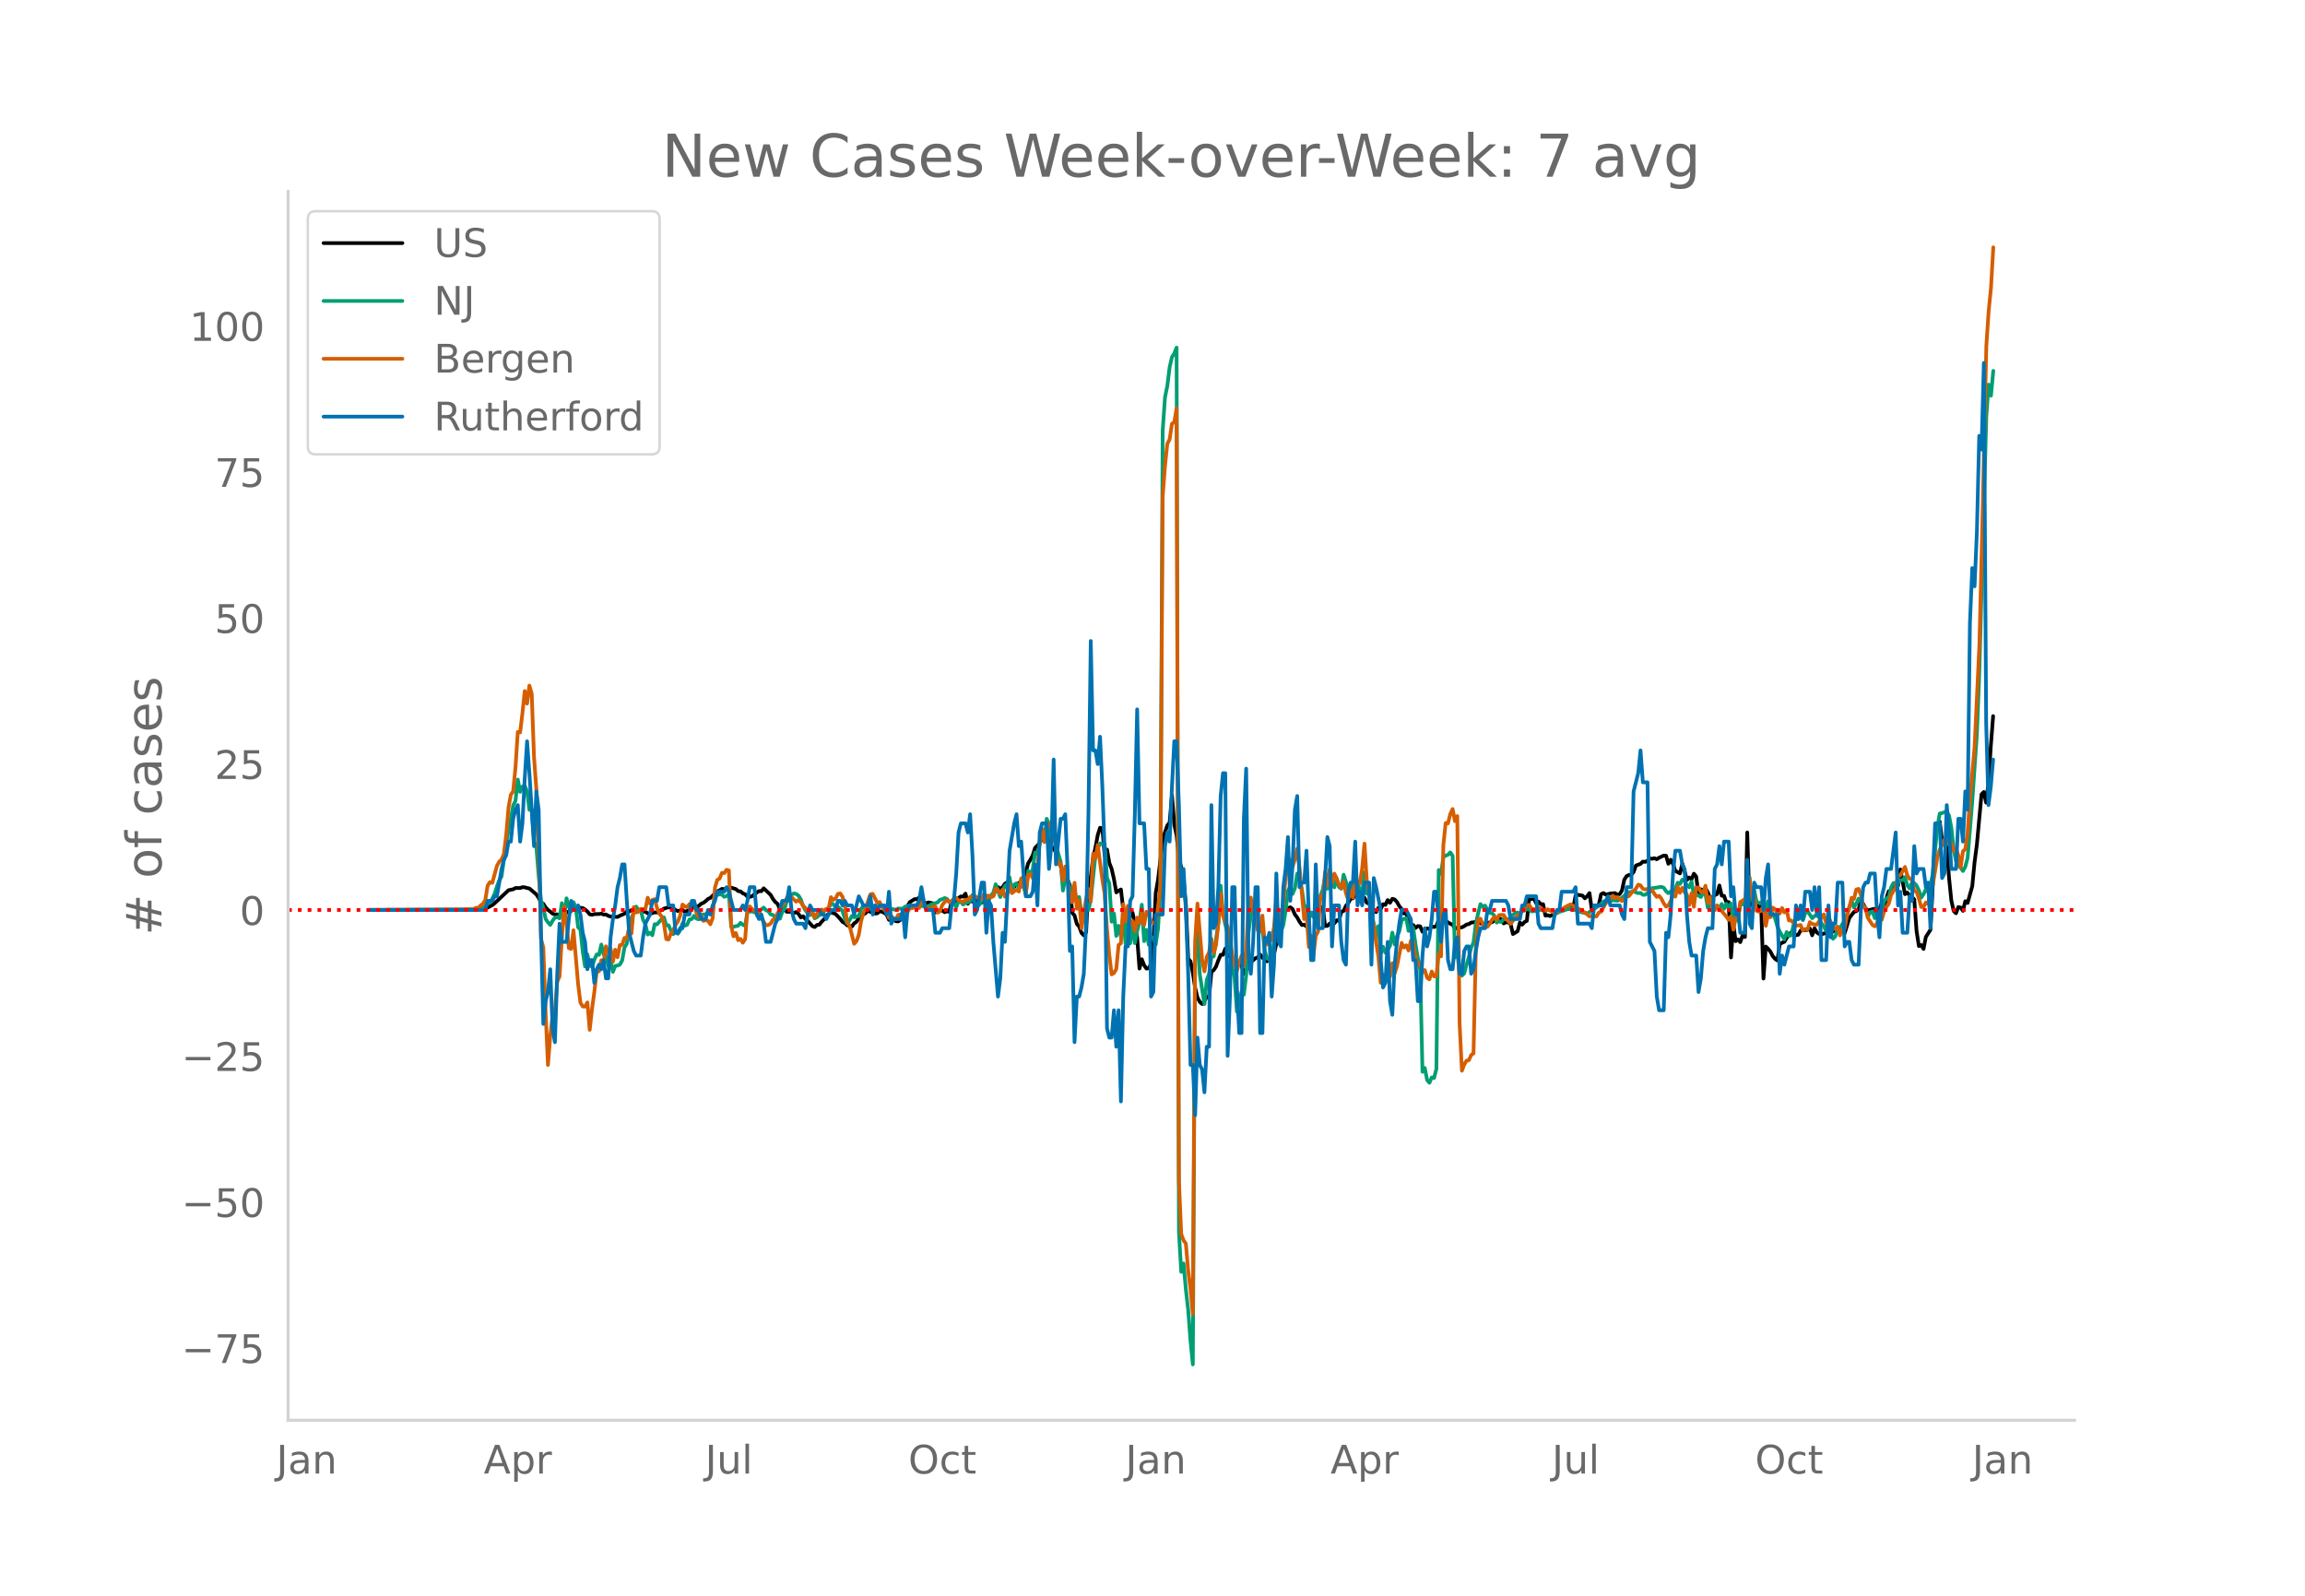 <svg height="864" viewBox="0 0 936 648" width="1248" xmlns="http://www.w3.org/2000/svg" xmlns:xlink="http://www.w3.org/1999/xlink"><defs><style>*{stroke-linecap:butt;stroke-linejoin:round}</style></defs><g id="figure_1"><path d="M0 648h936V0H0z" style="fill:#fff" id="patch_1"/><g id="axes_1"><path d="M117 576.72h725.4V77.76H117z" style="fill:none" id="patch_2"/><path clip-path="url(#p5a3e650092)" d="m149.973 369.515 40.51-.104 4.71-.219.942-.09.942-.206.942-.34 1.884-1.02.942-.75 4.71-4.406.942-.899 1.885-.376.942-.52 1.884.013.942-.338.942.053.942.298.942.164 2.826 2.414.942 1.428.942 1.798.943.575.942 1.506.942.979.942.689.942.833.942.322.942-.006.942.344.942-.699.942-.255.942-.06.942-.542.943-.743.942-.963.942-.332.942.602.942-.033.942.111.942.576.942.826.942 1.13.942.206.942-.306 1.884-.015.943-.159.942.367.942-.034.942.54.942.32 2.826.146.942-.507 1.884-.817.942-.882.942-.01.943-.545.942-.03 1.884.125.942-.24.942.717.942.078.942.645.942.206 1.884-.59.942.043.942-.57.943-.41.942-.575 1.884-.593 1.884.479.942.67.942.4 1.884-.424.942.762.942-.382.942-.261.943-.579.942-.832.942.006.942-.338.942-.883.942-.4.942-.695.942-.872.942-.422 2.826-2.699.942-.37.943-.607.942.137.942-.326 1.884-.302 1.884.582.942.812.942.125.942.788.942.362.942 1.038.943.057.942-.31 1.884-1.467.942-.601.942.06.942-1.183 2.826 2.677.942 1.645.942 1.222.942.773.943 2.218.942.01.942-.268.942 1.293.942-.1.942.19.942.449.942-.478.942.727.942 1.474.942-.479.942 1.135.942.764 1.885 2.114.942.361.942-.863.942-.115.942-1.175.942-.968.942-1.405.942-.824.942-.646 1.884.717 1.885 1.99.942 1.22.942.472.942.905.942.126.942.358.942-1.294.942-.627.942-1.401 1.884-1.61.942-.548.942-1.125.943.702.942-.92.942 1.567.942-.124.942-.826.942.2.942.467.942.764.942 2.062.942-1.42 1.884 1.98.942.083.943-.7 1.884-4.999.942-.521.942-1.61 1.884-1.208.942.034.942-.655.942 1.25.942.377.942.76.943-.452 1.884.402.942 3.68.942-.839.942.183.942-.136.942.691.942-.433.942.328.942-4.403.942.737.942-1.079.943-.903.942-.659.942.126.942-1.235.942 4.073.942-1.277.942.426.942.103.942-.632.942.284.942.684.942-3.285.942.55.943.253.942-.083.942-.344.942-2.55.942-.902.942.85.942-.785.942-1.369.942-.595.942.027.942 2.085.942-.273.942-1.05.943-.438.942-.882.942-1.564.942-1.897.942-3.727.942-1.521.942-1.763.942-3.026.942-.888.942-1.2.942-1.622.942.89.942-.264.943.034.942 2.628.942.557.942 1.904.942 3.233.942 2.085 1.884 5.081.942.584.942 2.178.942 11.187.942 1.072.942 3.451.943 1.061.942 2.584.942 1.017.942-1.266.942-20.571.942-1.915.942-7.725.942-4.178.942-5.041.942-3.006.942.21.942 11.073.943-2.438.942 5.418.942 2.426.942 4.181.942 5.373.942-.677.942-.516.942 8.1 1.884 3.31.942-.441.942-1.553.942 4.354.943 5.852.942 12.485.942-3.777.942 2.427.942 1.357.942-.094.942-1.884.942-8.436.942-20.293.942-5.347 1.884-15.78.942-3.57.943-2.667.942-1.218.942-11.068.942 11.814.942 4.457.942 9.12.942 4.029.942 5.54.942 9.303.942 22.14.942 1.036.942 4.616.942 6.16.943 3.922.942 1.776.942.849.942-1.305.942-1.595.942.23.942-10.389.942-.694.942-1.458.942-2.553.942-2.203.942-.017.942-2.533.943 3.114.942-.095.942.606.942 1.676.942.842.942-.543.942 1.098.942 3.525.942-1.705.942-1.071.942-2.121.942-.541.942-.884.943-.31.942-1.153.942 1.34.942-.04.942 1.43.942-.853.942-.553.942-1.539 1.884-8.375.942-2.978.942-4.123.943-2.263.942-.814.942-.447.942.719.942 2.234.942 1.2.942 1.722.942 1.335.942-.099.942.678.942-4.19.942-1.293.942.086.943-.589.942-1.145.942.097.942-.905.942 7.76.942-.039.942-.945.942-.307.942.208.942-1.229.942.178.942-3.603.942-.37.943-2.089.942-1.09.942-1.799.942-.145.942-1.457.942-1.907.942-.338.942 3.4.942.059.942 2.043.942.293.942 1.86.942 1.05.943.593.942-1.768.942.497.942-1.951.942.29.942-1.946.942 1.086.942-1.611.942.257.942 1.035.942 1.675.942 1.188.942 1.83.943-.308.942 3.267.942 1.643.942.07.942 1.172.942-.772.942.127.942 2.194.942-.738.942-.576.942.124.942-.96.942.238.943-.398.942-2.636 2.826.56 1.884 1.15.942.346.942 1.651.942-.413 1.884-.155.943-.466.942-.668.942-.174.942-.624.942-.076.942-.263.942-.044 1.884 1.195 1.884-.705 1.884-.252.943-.717 1.884-.925.942.428.942 1.708.942-.49.942.115.942.661.942 4.03 1.884-1.142.942-3.518.942.838.943-1.067.942-.475.942-8.966.942.11.942-.2.942 1.888.942-.627.942 1.039.942-.007.942 4.641.942-.152.942.347.942-.522.943-.33 2.826-1.898.942.009.942-.284.942.106 1.884-.455.942-4.93.942-.332 1.884.33.943 1.1.942-.864.942-1.27.942 6.813.942-.973.942-.678.942-.39.942-4.31.942-.471.942.661 1.884-.464 1.885-.185.942.722.942-.332.942-1.435.942-4.408.942-1.44.942-.46.942-.137.942-1.043.942-2.641 1.884-.696.943-.906.942.107.942-.44.942-.947.942.125.942-.228.942.425.942-.626 1.884-.87.942.058.942 3.274.942-1.636.943 1.749.942 2.75 1.884 1.046.942-3.952.942 3.053.942 3.531.942-.96.942.704.942-2.258.942 1.135.942 7.655.942-2.446.943.28.942-.72.942 1.643.942 2.447.942-.498.942-.785.942-.429.942-3.483.942 4.137.942.077.942 2.588.942-.07.942 22.474.943-13.507.942 6.903.942-.717.942 1.107.942-2.795.942.735.942-42.483.942 29.87.942-1.323.942 1.09.942-.597.942 1.406.942-.542.943 29.42.942-12.98.942.9.942 1.17.942 1.81.942 1.12.942.632.942-6.557.942-.629.942-.384.942-1.586.942-1.31.942-.952.943.276.942.9.942-.196.942-1.695 2.826-.28.942-.578.942 2.78.942-2.862.942 1.74.942.58.943.156.942-.32.942-.197.942-4.89.942 4.219.942.055.942-.971.942-.32.942-.008.942.43.942 1.53 1.884-6.141 1.885-2.473.942-.341.942-.706.942-3.662.942 1.468.942 1.819.942.757.942-.167.942-.303.942-.147.942 1.767.942-1.705.943-2.47.942 1.59.942-3.566.942-2.78.942.173.942-2.093 1.884-.263.942-6.623 1.884 10.022.942-.645.942 1.228.943.539.942 1.007.942 12.914.942 6.032.942-.408.942 1.568.942-4.867 1.884-2.908 1.884-36.869.942-5.146.942-1.863.943 7.875.942 1.22.942 1.01.942 12.707.942 9.282.942 4.156.942.913.942-2.509.942.19.942 1.346.942-3.923.942.714 1.885-6.773.942-9.764.942-7.197 1.884-20.37.942-.951.942 4.33.942-8.375.942-14.507.942-12.257h0" style="fill:none;stroke:#000;stroke-linecap:round;stroke-width:1.5" id="line2d_1"/><path clip-path="url(#p5a3e650092)" d="m149.973 369.514 41.451-.095 2.826-.233 1.885-.58.942-.55.942-1.132.942-.462.942-1.487.942-2.038.942-2.971.942-2.484.942-1.59 1.884-13.398.942-5.508.942-4.307.943-5.6.942-1.87.942-8.636.942 4.979.942-2.167.942-.271.942 2.155.942 7.572.942-.14.942 12.855.942 2.312.942 11.825.942 9.903.943 3.056.942 4.524.942 1.343.942 1.057.942-1.686.942-1.27.942-.214.942.518.942-6.187.942 6 .942-7.96.942 3.28.943 2.03.942-3.754.942 2.09.942 8.11.942.97.942 8.933.942 6 .942-4.86.942 4.48.942.465.942-2.785.942-2.17.942.156.943-4.17.942 4.006.942.366.942 4.166.942-1.957.942 4.509.942-2.407.942-.16.942-.386.942-1.713.942-5.256.942-1.542.942-6.492.943-4.002.942-2.022.942-2.533.942 1.343.942-.027.942 4.04.942 1.824.942 4.162.942-.706.942 1.007.942-4.494.942.069 1.885-2.133.942-.69.942 3.2.942.02.942 2.235.942 1.347.942-1.24.942 1.08.942-1.404.942-2.797.942.897.942-.347.942-2.179.943-.11.942-1.343.942 1.144.942.283.942-1.904 1.884-.152.942-.618.942.106.942-.587.942-6.943.942.16.942-.206.943.119.942.892.942-.305.942-.847.942 13.283.942.004 1.884-.42.942-1.152.942.778.942.428.942-5.833.943.1.942-.146 1.884.74.942-.969.942-.56.942-.73.942 1.07.942.411.942 1.297.942.225 1.884 1.599.943-.103.942-2.732.942-1.213.942-3.456 1.884-2.3.942-.557.942.217.942.672.942 1.503.942 2.746.942 1.732.942 1.21.943.694.942-.794.942 2.144.942-.546 3.768-3.074.942-.427.942-2.06.942.34.942 1.35.942-.23.943.767.942.931.942 3.197.942 1.87.942-1.302.942-1.777.942.538.942-.32.942-.18.942-2.91.942-1.328.942 1.644.942-.03.943-.806.942-.217.942-.591.942.518.942-.087.942-.595 2.826 1.316 2.826.541.942-.564.943.13.942-.073.942-.809.942-.152.942-.378.942.046.942.427.942-.648.942-.214.942.645.942.164.942.572.943-.183.942-1.057 2.826-.908.942-1.076.942-.21.942-.5.942.352.942 1.21.942.82.942-.546.942 1.903.943-2.418.942.255.942 1.069.942-.752.942-.023.942-.71.942-2.399.942 3.857.942.686.942-.583.942-1.522.942-2.919 1.885 2.663.942-1.976.942-1.106.942-3.452 1.884 5.222.942-2.514.942-2.094.942-.752.942-2.655.942 5.802.942-2.899.942-.488.943 1.839.942-.508.942-.091.942 2.845.942-9.098.942 1.313.942-2.053.942-6.775.942.576 1.884-8.274.942 2.625.942-8.602.943 2.018.942 6.5.942-1.4.942 3.204.942 3.842.942 3.185.942 11.806.942-4.581h.942l.942 3.754.942 1.522.942-.916.942 4.513.943-1.682.942 6.687.942-.313.942-.912.942-.11.942-4.193 1.884-17.963.942-2.915.942-2.056.942.32.942-.026.943 13.66.942 2.312.942 15.515.942-3.289.942 9.08.942-4.113.942 4.547.942-8.617.942 11.31.942-11.05.942 10.917.942-8.19.942 8.125.943-5.012.942-3.502.942-7.084.942 14.786.942-4.578.942 6.039.942-3.056.942.218.942 2.758.942-6.5.942-16.042.942-186.063.942-13.554.943-4.673.942-7.595.942-4.116.942-1.48.942-2.388.942 358.977.942 16.346.942-3.402.942 10.566.942 8.301.942 12.635.942 9.483.942-168.882.943-6.557.942 17.032 1.884 12.078.942-9.77.942-2.464.942-6.767.942-.412 1.884-13.55.942-15.072.942 11.532.942 4.272.943 3.502 1.884 13.905.942 4.406.942 13.52 1.884-8.157.942 1.244.942-7.832.942-17.387.942-6.958.942-4.814.942-.042.943 8.423.942.618.942 1.415.942 8.85.942 2.85.942.724.942.481.942-7.732.942-9.06.942 2.025.942 2.785.942-2.59.943-5.757.942-8.148.942-1.892.942 3.132.942-2.312.942-5.966.942 2.598.942 3.792.942 6.37.942.874.942 4.856.942-2.693.942 1.865.943-3.826.942-2.628.942-2.129.942-2.518.942-5.15.942 4.754.942-1.729.942-.14.942 1.304.942-3.422.942 3.288.942.71.942-5.703.943 2.872.942 4.525.942-3.933.942 4.902.942-5.108.942-.538.942 3.876.942.808.942-8.362.942 8.687.942-.084.942 7.518 1.885 9.503.942-3.819.942 11.216.942-2.8.942 2.384.942-1.106.942-1.66.942-5.352.942 4.772.942-3.288.942-1.999.942-4.46.942-.67.943-.237.942 5.176.942-2.25.942 1.045.942 6.619.942 5.577.942 4.642.942 41.562.942-1.526.942 4.867.942 1.137.942-2.174.942.21.943-3.659.942-80.78.942 1.545.942-6.798.942-.592.942-.331.942-.973.942 1.385.942 41.271.942-2.583.942 9.389.942.587.943-.938.942-3.567.942-3.01.942-3.918.942-2.01.942-7.633.942-4.265.942-3.712.942 1.007.942-.389.942 1.686.942 1.297.942.027.943 1.144.942 2.728.942-.553.942.332.942-1.301.942-.096.942.279.942-.206.942-1.576.942-.862.942-.068.942.32.942-1.022.943-.126.942-.664.942.175.942.81 1.884-.18.942-.065.942-.717.942.63.942-.043.942-.259.942.233.942.43.943.275.942.435.942-.526 1.884-.614 1.884-.63.942-.038.942.221.942.336.942.465.942.29 1.885.424.942.232 4.71-3.173.942-.725.942-1.06 2.826-.016.942-.446 1.885.221.942-.328.942-.961.942-.706.942-1.217.942-.282.942-.088.942-.427.942.606.942.325.942-.119.943.782.942-.034 1.884-1.19.942-1.461 3.768-.55.942.348.942 1.426.942.775.942-.664.943.004.942-1.034.942-2.548.942.518.942-1.754.942.473.942 1.774.942.839.942-2.281.942 5.458.942-.27.942.469.942.595.943-1.698.942.52.942 5.508.942-.695.942-.854.942 1.663.942-.896.942 1.014.942-1.74.942 1.943.942-2.053.942 2.045.942-2.133.943 7.802.942-3.987.942 3.128.942-6.813.942.26.942-1.027.942 3.24.942-13.192.942 9.3.942-4.12.942 4.65.942.447.942.27.943-1.846.942 5.94.942-4.956.942 5.547.942-.58.942 1.976.942 3.285.942 2.067 1.884 3.182.942-2.98.942 1.622.942-.344.943-4.36.942-2.102.942-.14.942-.798.942 1.285.942-2.895.942-.732 1.884 2.838.942-.893.942-.149.942.63.943 2.601.942 1.027.942 1.968.942-.4.942 1.518.942 2.037.942-.98.942-3.087.942-.244.942-1.633.942-1.384.942-2.438.942-3.14.943-2.544.942 2.758.942-1.533.942-2.049.942 1.137.942 1.88.942.664.942 3.655.942-1.827.942-.317.942 2.735.942-.584.942-1.934.943-1.262.942-2.976.942-1.362.942-.236.942-4.06.942-1.826.942-.1.942.115.942-1.263.942.069.942-1.244.942 3.334.942 1.255.943-2.388.942.191.942 1.038.942 1.957.942 2.937.942-1.396.942-1.972.942 1.106.942-2.747.942-4.703 1.884-19.253.942-5.188.943-.19 1.884-.68.942 1.74.942 5.031.942 8.553.942 4.886.942 1.748.942.96.942 1.294.942-1.72.942-3.563 1.885-22.976 1.884-27.375.942-23.598L806.6 168.81l.942-12.63.942 4.497.942-10.082h0" style="fill:none;stroke:#009e73;stroke-linecap:round;stroke-width:1.5" id="line2d_2"/><path clip-path="url(#p5a3e650092)" d="m149.973 369.514 36.74-.109 5.653-.29.942-.51.942.037.942-.982.943-.69.942-1.527.942-5.852.942-1.38.942.29 1.884-6.87.942-1.744.942-.872.942-2.218.942-7.741.942-11.159.942-5.161.943-1.381.942-9.668.942-14.466.942.181.942-7.778.942-9.014.942 5.089.942-7.306.942 3.308.942 25.842.942 12.867.942 23.625.942 37.11.943 3.671.942 26.497.942 21.117.942-11.813.942-8.287.942-1.853.942-11.85.942-2.144.942-15.665.942-12.649.942 6.288.942 10.54.943.328.942-7.597 1.884 21.808.942 7.597.942 1.563.942.036.942-1.672.942 11.122.942-8.469.942-6.942.942-8.323h.942l.943-4.507.942.945.942-6.615.942 2.544.942-1.6.942 5.307.942-4.87.942 3.053.942-4.907.942-.181.942-2.763.942.11.942-4.18.943 2.253.942-10.686.942 2.18.942-.29.942-1.127 1.884.037.942-4.616.942 2.362.942-1.454.942-.327.942 3.49.942 2.398.943 1.09.942 2.945.942 6.288.942.181.942-2.471.942-1.236.942-2.29.942-1.272.942-2.471.942-4.471.942.763.942.291.942-1.236.943-.29.942-.51.942 4.29.942 1.853.942-.909.942 2.4.942-.291.942.254.942 1.418.942-2.472.942-12.467.942-3.09.942-.545.943-2.326.942.11.942-1.346.942.255.942 22.462.942 4.289.942-1.345.942 2.944.942-.545.942 1.563.942-1.454.942-11.958.943-1.345.942 1.054 1.884 1.527.942-.8.942 2.69.942 1.817.942 1.381.942-.109.942-.581.942-1.6.942-.254.942-2.399.943-1.381.942-1.926.942-.873.942-2.035.942 1.236.942-1.49 1.884 1.817.942-.654.942.908.942 1.454.942.836.942 1.708.943.582.942-.8.942 2.4.942-1.564 1.884-1.672.942.51.942-.8.942-.073.942-4.652.942 1.09.942-.582.942-1.853.943-.182.942 1.381.942 3.562.942 6.906.942 1.2 1.884 7.414.942-1.09.942-2.58.942-5.49.942-3.489.942-1.453.942-3.344.943-2.654.942-.181 1.884 3.67.942-.326.942 1.999 1.884 2.29.942 2.144.942-.582.942.945.942.182.942-1.817.943-.073 1.884-1.054.942.036.942-1.672.942.073.942-.327.942.218.942.036.942-2.69.942.292.942 2.326.943.218.942.363.942-1.017.942-.146.942 2.544.942-.581.942-2.544.942-1.163.942-.764.942.764.942-.11.942-1.417.942-.182.943.982 1.884.69.942-.908.942-.037.942-1.09.942-.11.942-.254.942.582.942.836.942-.327.942-1.854.942 1.854.943-1.309.942.69.942-.399.942-3.09.942.473.942 1.636.942-1.781.942 2.944.942-1.054.942-3.926.942 3.526.942-.763.942-.582.943.69.942-5.342.942 2.29.942 4.252.942-7.96.942-.327.942 1.636.942-3.562.942.654.942-12.176.942-4.907.942 5.38.942-5.162.943-2.362.942 1.308.942-.182.942 9.778.942 5.452.942-.11.942 6.906.942-5.742.942 5.27.942 7.124.942 2.18.942-7.923.942 10.504.943-3.416.942 11.412 1.884-11.994.942-3.998.942 5.088.942-19.445.942 1.926.942-5.524 1.884 14.139.942 5.815.943 14.393.942 10.36.942 7.923.942-.582.942-1.563.942-9.813.942-.691.942-15.883.942 7.05.942-6.36.942 7.524.942-1.381.942 4.07.943-5.451.942 2.29.942-4.471.942 5.197.942-5.415.942.908.942 3.09.942.618.942.436.942-6.906.942-7.924.942-158.616.942-12.576.943-9.05.942-1.781.942-6.325.942-.654.942-5.634.942 313.38.942 21.954.942 2.508.942 1.381.942 11.013.942 7.27.942 10.177.942-151.42.943-15.157 1.884 22.862.942 4.689.942-5.852.942-1.854.942-5.56.942 5.815.942-3.235.942-8.796.942-12.212.942 9.159.942 2.362.943 2 .942 4.688.942 6.724.942 3.89.942 2.69.942-3.454.942-2.726.942 3.926.942-6.143.942-18.1.942-3.308.942 5.924.942.764.943 6.687.942.473.942-6.506.942 11.086.942.618.942-1.963.942.182.942-5.27.942-11.922.942 10.431.942-2.908.942-5.234.943-10.467.942-5.489.942-1.744.942 2.835.942-3.017.942-4.325.942 7.705 1.884 20.863.942-2.326.942 13.666.942-4.58.942 7.997.943-7.96.942-1.672.942-14.393.942 1.163.942-10.977.942 5.561.942-6.651.942 5.524.942-3.78.942 1.89.942 2.69.942 1.2.942-2.69.943 4.834.942 2.799.942-3.962.942 2.944.942-7.124.942.909.942.436.942-5.997.942-10.105.942 15.12.942 3.744.942 12.394.942 1.309.943 7.378.942 5.888.942 10.65.942-3.235.942 2.871.942-4.398.942 2.363.942-5.561.942 4.143.942-2.835 1.884-9.522.942 1.853.943-.872.942 2.108.942-3.962.942.473.942 6.07.942 3.27.942-.799.942 3.708.942-.836.942 3.162.942.618.942-3.199.942 2 .943-.11.942-9.305.942 1.273.942-45.18.942-8.977.942.146.942-3.817.942-1.999.942 4.907.942-2.036.942 84.216.942 19.19.943-2.507.942-1.6.942-.181.942-2.108.942-.655.942-42.307.942-12.14.942-.254.942 2.29.942.29.942.727.942-1.272.942-1.635.943-1.127.942 1.236.942-1.927.942-.109.942.036.942 1.636.942.872.942 1.09 1.884-2.434.942-.982.942-.509.942-1.272.943-1.054.942-1.236.942-.254.942 1.563.942.254.942-.109.942-.545.942.11.942.762.942.364.942-.545 1.884.908.943.873.942-.51.942-1.199.942-.109 1.884-1.126.942-.51.942-.363.942.545.942 1.345.942-.181.942.436.942.836.943.254 1.884 1.672.942-.363.942.327.942.036.942-1.563.942-.327 1.884-3.49.942-.654 1.884-2.362.943.945.942-.4 1.884 1.6 1.884-1.745.942-.255.942-1.2 1.884-1.816.942-1.636.942.29.943 1.382.942.29.942-.217.942 1.054.942-.69.942 1.707.942 1.163.942-.436.942 1.163.942 1.89.942 1.309.942-.4.942-1.817.943-2.508.942.69.942-4.107.942 2.545.942-2.036.942 1.817.942.945.942 4.217.942-4.762.942 5.489.942-7.815.942-.036.942 1.89.943.109.942-2.69.942 7.051.942-2.508.942 3.999.942 1.417.942-1.963.942 1.709.942.545 1.884 2.29.942 1.345.942-1.454.943 5.415.942-4.616.942.218.942-6.87.942-.508.942-.727.942 3.126.942-11.013.942 7.378.942-.218.942 5.561.942.364.942-.364.943-2.362.942 8.468.942-4.58.942 1.091.942-3.889.942.618.942 1.381.942.4.942-2.254.942 1.781.942-.908.942 4.216.942-.036 1.885 2.071.942-.036.942-.182.942 2.254.942-.654.942.254.942-3.017.942.727.942.218.942.073 2.827-4.18.942 3.526.942-2.472.942 2.072.942 1.6.942 1.271.942-1.017.942 3.562.942-2.472.942-.254.942-5.234.942-3.272.943-4.034.942.472.942-3.816.942-.29.942 2.47.942 4.871.942.436.942 4.035 1.884 2.835.942.582.942-1.309.942-2.835.943 1.454.942-3.308.942-1.89.942-1.308.942-3.526 1.884-3.09.942-4.652.942-.254 1.884-3.417.942 3.38.942 1.454.943.037.942 4.87.942.327.942 2.763.942 3.416.942-.072.942-1.745.942.618.942-5.125.942-2.58 1.884-11.523.942-2.835.943-1.926.942-2.253.942 2.071.942-1.672.942 1.309.942 3.162.942-1.236.942 2.908.942 4.943.942-6.651.942-.873.942-6.506.942-13.702 1.885-21.081L803.775 262l.942-38.055 1.884-83.525.942-14.102.942-9.378.942-16.501h0" style="fill:none;stroke:#d55e00;stroke-linecap:round;stroke-width:1.5" id="line2d_3"/><path clip-path="url(#p5a3e650092)" d="M149.973 369.514h47.104l.942-3.702h1.884l.942-1.852h.942l1.884-11.107.942-3.702.942-1.851.942-5.554h.942l.943-9.256.942-3.702.942-1.851.942 14.81.942-7.406.942-18.512.942-14.81.942 12.96 1.884 29.618.942-22.214.942 7.405.942 49.982.943 37.024.942-9.256.942-3.702.942-9.256.942 24.065.942 5.554.942-27.768.942-20.363.942 7.404h1.884l.942-9.256.943-7.404.942 3.702h.942l.942-1.851.942 3.702.942 7.405.942 3.702.942 11.108.942-3.703h.942l.942 9.256.942-5.553.942-1.852.943 1.852.942-3.703.942 7.405h.942l.942-16.66.942-7.406.942-5.553.942-7.405.942-3.702.942-5.554h.942l.942 14.81.942 12.958 1.885 7.405.942 1.851h1.884l.942-7.405.942-5.553 1.884-3.703.942-5.553h1.884l.942-5.554h2.827l.942 7.405h1.884l.942 11.107h.942l.942-1.851h.942l.942-5.554h1.884l.943-5.553h.942l.942 3.702h.942l.942 3.702h1.884l.942-3.702.942 1.851.942-3.702.942-1.851.942-3.703h2.827l.942-1.85.942 1.85 1.884 7.405h2.826l.942-1.851.942 1.851.942-3.702.943-5.554h1.884l.942 11.107.942 1.851.942-1.85.942 3.702.942 7.404h1.884l1.884-7.404.942-1.852 1.885-7.404h1.884l.942-5.554.942 9.256.942 3.702.942 1.852h2.826l.942 1.85.942-5.553.943-3.702.942 1.851h2.826l.942 1.851h.942l.942 1.851 1.884-3.702h1.884l.942-3.702h.943l.942 1.85.942-1.85.942 1.85h1.884l.942 3.703 1.884-7.405 1.884 3.703h1.884l.943-3.703.942 7.405.942-3.702.942 1.851.942-1.851h1.884l.942 3.702.942-9.256.942 12.959.942-1.852h2.827l.942-3.702.942 11.107.942-11.107.942-1.851h2.826l.942-1.851.942-5.554.942 5.554.942 3.702h2.827l.942 9.256h1.884l.942-1.851h2.826l.942-9.256.942-1.851.942-11.107.943-16.661.942-3.703h1.884l.942 3.703.942-7.405.942 16.66.942 24.066.942-1.85 1.884-11.108h.942l.942 20.363.943-12.958.942 1.85.942 14.81 1.884 22.215.942-7.405.942-18.512.942 3.702 1.884-37.023 1.884-11.108.942-3.702.943 12.958.942-1.85.942 12.958.942 9.255h1.884l.942-1.85.942-11.108.942 16.66.942-29.618.942-3.703h1.884l.943 18.512.942-9.256.942-35.172.942 42.577 1.884-18.512h.942l.942-1.851.942 22.214.942 33.322.942-1.851.942 38.875.942-18.512h.943l.942-3.703.942-5.553.942-20.363.942-44.429.942-70.345.942 44.428h.942l.942 5.554.942-11.107.942 20.363.942 25.917.943 72.196.942 3.702h.942l.942-11.107.942 14.81.942-14.81.942 37.024.942-42.577.942-20.363h.942l.942-18.512.942-1.852.942-33.321.943-42.577.942 46.28h1.884l.942 18.511h.942l.942 51.834.942-1.851.942-31.47h2.826l.942-27.769.943-5.553.942 3.702.942-22.214.942-18.512h.942l.942 25.917.942 37.023.942-11.107.942 16.661.942 25.917.942 37.024h.942l.942 20.363.943-31.47.942 11.107.942 1.85.942 9.257.942-18.512h.942l.942-98.113.942 49.982.942-1.851.942-14.81.942-37.024.942-9.256h.942l.943 114.774.942-24.065.942-44.429h.942l.942 40.726.942 18.512h.942l.942-87.006.942-20.363.942 75.899.942 7.405.942-12.959.942-22.214h.943l.942 59.238h.942l.942-38.875.942 1.851.942-3.702.942 25.917.942-12.959.942-37.023.942 27.767.942 1.852.942-24.066.943-7.405.942-12.958.942 25.917.942-14.81.942-22.214.942-5.554.942 37.024.942-1.851h.942l.942-12.958.942 25.916.942 18.512h.942l.943-38.875.942 25.917h1.884l.942-20.363.942-16.661.942 3.702.942 40.727.942-16.661h1.884l.942 14.81.942 7.404.943 1.851.942-29.619.942-3.702h.942l.942-16.66.942 25.916.942-5.554.942 5.554.942-9.256h1.884l.942 33.321.942-35.172.943 3.702 1.884 9.256v20.363l.942 11.107.942-1.85.942-16.662.942 24.066.942 5.554.942-20.364.942-9.256.942-7.404.942-5.554h1.885l1.884 3.702.942 16.661h.942l.942 16.66h.942l.942-18.511.942-11.107.942 7.405.942-3.703.942-7.405.942-11.107h.943l.942 12.959.942 7.404.942-11.107.942-1.85.942 20.362.942 3.703h.942l.942-11.108.942-1.85.942 14.809h.942l.943-9.256.942-1.851h.942l.942 11.107.942-1.851.942-7.405.942-5.554.942-3.702h1.884l.942-7.405h.942l.942-3.702h5.653l.942 1.85.942 5.554h3.768l.942-5.553h.943l.942-3.703h3.768l.942 11.108.942 1.85h4.71l.943-5.553.942-1.85h.942l.942-7.406h4.71l.942-1.85.942 14.809h4.71l.943 1.85.942-9.255h3.768l1.884-3.703.942 3.703h3.769l.942 3.702.942 1.851.942-12.958h1.884l.942-38.875 1.884-7.405.942-9.256.943 12.959h1.884l.942 64.791 1.884 3.703.942 18.512.942 5.553h1.884l.942-31.47.942 1.851.942-9.256.943-16.66.942-9.256h1.884l.942 5.553.942 1.851.942 18.512.942 11.107.942 5.554h1.884l.942 14.81.942-5.554.943-11.107.942-5.554.942-3.702h1.884l.942-24.066.942-1.85.942-7.406.942 7.405.942-9.256h1.884l.942 22.214.943-3.702.942 11.107.942-1.85.942 9.255h1.884l.942-29.62.942 25.918.942 1.85.942-18.511.942 1.851h1.884l.943 9.256.942-12.958.942-5.554.942 20.363h2.826l.942 24.066.942-7.405.942 3.702 1.884-7.404h1.885l.942-16.661.942 5.553.942-5.553.942 5.553.942-11.107h1.884l.942 7.405.942-9.256.942 11.107.942-11.107.943 29.62h1.884l.942-22.215.942 12.958.942-5.553h.942l.942-16.661h1.884l.942 25.917.942-1.852h.942l.943 7.405.942 1.851h1.884l.942-22.214.942-9.256.942-1.851h.942l.942-3.702h1.884l.942 16.66.942 9.256.943-16.66.942-3.703.942-7.405h1.884l1.884-14.81.942 29.62.942-5.554.942 16.661h1.884l.942-14.81.943 1.852.942-22.215.942 11.108.942-1.852h1.884l.942 7.405.942-1.851.942 18.512 1.884-42.578h1.884l.943 22.215.942-1.851.942-27.768.942 11.107.942 14.81h1.884l.942-20.364h.942l.942 9.256.942-20.363.942 7.405.942-75.9.943-22.213.942 7.404.942-22.214.942-38.875.942 5.554.942-35.173.942 146.244.942 33.322.942-7.405.942-11.107h0" style="fill:none;stroke:#0072b2;stroke-linecap:round;stroke-width:1.5" id="line2d_4"/><path clip-path="url(#p5a3e650092)" d="M117 369.514h725.4" style="fill:none;stroke:red;stroke-dasharray:1.5,2.475;stroke-dashoffset:0;stroke-width:1.5" id="line2d_5"/><path d="M117 576.72V77.76" style="fill:none;stroke:#d3d3d3;stroke-linecap:square;stroke-linejoin:miter;stroke-width:1.25" id="patch_3"/><path d="M117 576.72h725.4" style="fill:none;stroke:#d3d3d3;stroke-linecap:square;stroke-linejoin:miter;stroke-width:1.25" id="patch_4"/><g id="matplotlib.axis_1"><g id="xtick_1"><g style="fill:#696969" transform="matrix(.16 0 0 -.16 112.204 598.378)" id="text_1"><defs><path d="M9.813 72.906h9.859V5.078q0-13.187-5-19.14-5-5.954-16.094-5.954h-3.75v8.297h3.078q6.531 0 9.219 3.672Q9.813-4.39 9.813 5.078z" id="DejaVuSans-74"/><path d="M34.281 27.484q-10.89 0-15.093-2.484-4.204-2.484-4.204-8.5 0-4.781 3.157-7.594 3.156-2.797 8.562-2.797 7.485 0 12 5.297 4.516 5.297 4.516 14.078v2zm17.922 3.72V0H43.22v8.297Q40.14 3.328 35.547.953q-4.594-2.375-11.234-2.375-8.391 0-13.36 4.719Q6 8.016 6 15.922q0 9.219 6.172 13.906 6.187 4.688 18.437 4.688h12.61v.89q0 6.203-4.078 9.594-4.078 3.39-11.453 3.39-4.688 0-9.141-1.124-4.438-1.125-8.531-3.375v8.312q4.921 1.906 9.562 2.844 4.64.953 9.031.953 11.875 0 17.735-6.156 5.86-6.14 5.86-18.64z" id="DejaVuSans-97"/><path d="M54.89 33.016V0h-8.984v32.719q0 7.765-3.031 11.61-3.031 3.858-9.078 3.858-7.281 0-11.484-4.64-4.204-4.625-4.204-12.64V0H9.08v54.688h9.03v-8.5q3.235 4.937 7.594 7.374Q30.078 56 35.797 56q9.422 0 14.25-5.828 4.844-5.828 4.844-17.156z" id="DejaVuSans-110"/></defs><use xlink:href="#DejaVuSans-74"/><use x="29.492" xlink:href="#DejaVuSans-97"/><use x="90.771" xlink:href="#DejaVuSans-110"/></g></g><g id="xtick_2"><g style="fill:#696969" transform="matrix(.16 0 0 -.16 196.426 598.378)" id="text_2"><defs><path d="M34.188 63.188 20.797 26.906h26.812zm-5.579 9.718h11.188L67.578 0h-10.25l-6.64 18.703h-32.86L11.188 0H.78z" id="DejaVuSans-65"/><path d="M18.11 8.203v-29H9.077v75.484h9.031v-8.296q2.844 4.875 7.157 7.234Q29.594 56 35.594 56q9.968 0 16.187-7.906 6.235-7.907 6.235-20.797T51.78 6.484q-6.218-7.906-16.187-7.906-6 0-10.328 2.375-4.313 2.375-7.157 7.25zm30.578 19.094q0 9.906-4.079 15.547-4.078 5.64-11.203 5.64-7.14 0-11.218-5.64-4.079-5.64-4.079-15.547 0-9.906 4.078-15.547 4.079-5.64 11.22-5.64 7.124 0 11.202 5.64t4.078 15.547z" id="DejaVuSans-112"/><path d="M41.11 46.297q-1.516.875-3.297 1.281Q36.03 48 33.89 48q-7.625 0-11.703-4.953-4.079-4.953-4.079-14.234V0H9.08v54.688h9.03v-8.5q2.844 4.984 7.375 7.39Q30.031 56 36.531 56q.922 0 2.047-.125 1.125-.11 2.484-.36z" id="DejaVuSans-114"/></defs><use xlink:href="#DejaVuSans-65"/><use x="68.408" xlink:href="#DejaVuSans-112"/><use x="131.885" xlink:href="#DejaVuSans-114"/></g></g><g id="xtick_3"><g style="fill:#696969" transform="matrix(.16 0 0 -.16 286.342 598.378)" id="text_3"><defs><path d="M8.5 21.578v33.11h8.984V21.922q0-7.766 3.016-11.656 3.031-3.875 9.094-3.875 7.265 0 11.484 4.64 4.234 4.64 4.234 12.656v31h8.985V0h-8.984v8.406Q42.047 3.422 37.718 1q-4.313-2.422-10.032-2.422-9.421 0-14.312 5.86Q8.5 10.296 8.5 21.578zM31.11 56z" id="DejaVuSans-117"/><path d="M9.422 75.984h8.984V0H9.422z" id="DejaVuSans-108"/></defs><use xlink:href="#DejaVuSans-74"/><use x="29.492" xlink:href="#DejaVuSans-117"/><use x="92.871" xlink:href="#DejaVuSans-108"/></g></g><g id="xtick_4"><g style="fill:#696969" transform="matrix(.16 0 0 -.16 368.833 598.378)" id="text_4"><defs><path d="M39.406 66.219q-10.75 0-17.078-8.016-6.312-8-6.312-21.828 0-13.766 6.312-21.781 6.328-8 17.078-8 10.735 0 17.016 8 6.281 8.015 6.281 21.781 0 13.828-6.281 21.828-6.281 8.016-17.016 8.016zm0 8q15.328 0 24.5-10.281 9.188-10.282 9.188-27.563 0-17.234-9.188-27.516-9.172-10.28-24.5-10.28-15.375 0-24.593 10.25-9.204 10.265-9.204 27.546t9.204 27.563q9.218 10.28 24.593 10.28z" id="DejaVuSans-79"/><path d="M48.781 52.594v-8.407q-3.812 2.11-7.64 3.157-3.828 1.047-7.735 1.047-8.75 0-13.593-5.547-4.829-5.532-4.829-15.547 0-10.016 4.829-15.563 4.843-5.53 13.593-5.53 3.907 0 7.735 1.046 3.828 1.047 7.64 3.156V2.094Q45.016.344 40.984-.531q-4.015-.89-8.562-.89-12.36 0-19.64 7.765-7.266 7.765-7.266 20.953 0 13.375 7.343 21.031Q20.22 56 33.016 56q4.14 0 8.093-.86 3.953-.843 7.672-2.546z" id="DejaVuSans-99"/><path d="M18.313 70.219V54.688h18.5v-6.985h-18.5V18.016q0-6.688 1.828-8.594 1.828-1.906 7.453-1.906h9.218V0h-9.218q-10.407 0-14.36 3.875-3.953 3.89-3.953 14.14v29.688H2.687v6.984h6.594V70.22z" id="DejaVuSans-116"/></defs><use xlink:href="#DejaVuSans-79"/><use x="78.711" xlink:href="#DejaVuSans-99"/><use x="133.691" xlink:href="#DejaVuSans-116"/></g></g><g id="xtick_5"><g style="fill:#696969" transform="matrix(.16 0 0 -.16 457.005 598.378)" id="text_5"><use xlink:href="#DejaVuSans-74"/><use x="29.492" xlink:href="#DejaVuSans-97"/><use x="90.771" xlink:href="#DejaVuSans-110"/></g></g><g id="xtick_6"><g style="fill:#696969" transform="matrix(.16 0 0 -.16 540.284 598.378)" id="text_6"><use xlink:href="#DejaVuSans-65"/><use x="68.408" xlink:href="#DejaVuSans-112"/><use x="131.885" xlink:href="#DejaVuSans-114"/></g></g><g id="xtick_7"><g style="fill:#696969" transform="matrix(.16 0 0 -.16 630.2 598.378)" id="text_7"><use xlink:href="#DejaVuSans-74"/><use x="29.492" xlink:href="#DejaVuSans-117"/><use x="92.871" xlink:href="#DejaVuSans-108"/></g></g><g id="xtick_8"><g style="fill:#696969" transform="matrix(.16 0 0 -.16 712.692 598.378)" id="text_8"><use xlink:href="#DejaVuSans-79"/><use x="78.711" xlink:href="#DejaVuSans-99"/><use x="133.691" xlink:href="#DejaVuSans-116"/></g></g><g id="xtick_9"><g style="fill:#696969" transform="matrix(.16 0 0 -.16 800.863 598.378)" id="text_9"><use xlink:href="#DejaVuSans-74"/><use x="29.492" xlink:href="#DejaVuSans-97"/><use x="90.771" xlink:href="#DejaVuSans-110"/></g></g></g><g id="matplotlib.axis_2"><g id="ytick_1"><g style="fill:#696969" transform="matrix(.16 0 0 -.16 73.733 553.475)" id="text_10"><defs><path d="M10.594 35.5h62.593v-8.297H10.594z" id="DejaVuSans-8722"/><path d="M8.203 72.906h46.875v-4.203L28.61 0H18.312L43.22 64.594H8.203z" id="DejaVuSans-55"/><path d="M10.797 72.906h38.719v-8.312H19.828v-17.86q2.14.735 4.281 1.094 2.157.36 4.313.36 12.203 0 19.328-6.688 7.14-6.688 7.14-18.11 0-11.765-7.328-18.296-7.328-6.516-20.656-6.516-4.593 0-9.36.781-4.75.782-9.827 2.344v9.922q4.39-2.39 9.078-3.563 4.687-1.171 9.906-1.171 8.453 0 13.375 4.437 4.938 4.438 4.938 12.063 0 7.609-4.938 12.047-4.922 4.453-13.375 4.453-3.953 0-7.89-.875-3.922-.875-8.016-2.735z" id="DejaVuSans-53"/></defs><use xlink:href="#DejaVuSans-8722"/><use x="83.789" xlink:href="#DejaVuSans-55"/><use x="147.412" xlink:href="#DejaVuSans-53"/></g></g><g id="ytick_2"><g style="fill:#696969" transform="matrix(.16 0 0 -.16 73.733 494.181)" id="text_11"><defs><path d="M31.781 66.406q-7.61 0-11.453-7.5Q16.5 51.422 16.5 36.375q0-14.984 3.828-22.484 3.844-7.5 11.453-7.5 7.672 0 11.5 7.5 3.844 7.5 3.844 22.484 0 15.047-3.844 22.531-3.828 7.5-11.5 7.5zm0 7.813q12.266 0 18.735-9.703 6.468-9.688 6.468-28.141 0-18.406-6.468-28.11-6.47-9.687-18.735-9.687-12.25 0-18.718 9.688-6.47 9.703-6.47 28.109 0 18.453 6.47 28.14Q19.53 74.22 31.78 74.22z" id="DejaVuSans-48"/></defs><use xlink:href="#DejaVuSans-8722"/><use x="83.789" xlink:href="#DejaVuSans-53"/><use x="147.412" xlink:href="#DejaVuSans-48"/></g></g><g id="ytick_3"><g style="fill:#696969" transform="matrix(.16 0 0 -.16 73.733 434.887)" id="text_12"><defs><path d="M19.188 8.297h34.421V0H7.33v8.297q5.609 5.812 15.296 15.594 9.703 9.797 12.188 12.64 4.734 5.313 6.609 9 1.89 3.688 1.89 7.25 0 5.813-4.078 9.469-4.078 3.672-10.625 3.672-4.64 0-9.797-1.61-5.14-1.609-11-4.89v9.969Q13.767 71.78 18.938 73q5.188 1.219 9.485 1.219 11.328 0 18.062-5.672 6.735-5.656 6.735-15.125 0-4.5-1.688-8.531-1.672-4.016-6.125-9.485-1.218-1.422-7.765-8.187-6.532-6.766-18.453-18.922z" id="DejaVuSans-50"/></defs><use xlink:href="#DejaVuSans-8722"/><use x="83.789" xlink:href="#DejaVuSans-50"/><use x="147.412" xlink:href="#DejaVuSans-53"/></g></g><g id="ytick_4"><use xlink:href="#DejaVuSans-48" style="fill:#696969" transform="matrix(.16 0 0 -.16 97.32 375.593)" id="text_13"/></g><g id="ytick_5"><g style="fill:#696969" transform="matrix(.16 0 0 -.16 87.14 316.299)" id="text_14"><use xlink:href="#DejaVuSans-50"/><use x="63.623" xlink:href="#DejaVuSans-53"/></g></g><g id="ytick_6"><g style="fill:#696969" transform="matrix(.16 0 0 -.16 87.14 257.004)" id="text_15"><use xlink:href="#DejaVuSans-53"/><use x="63.623" xlink:href="#DejaVuSans-48"/></g></g><g id="ytick_7"><g style="fill:#696969" transform="matrix(.16 0 0 -.16 87.14 197.71)" id="text_16"><use xlink:href="#DejaVuSans-55"/><use x="63.623" xlink:href="#DejaVuSans-53"/></g></g><g id="ytick_8"><g style="fill:#696969" transform="matrix(.16 0 0 -.16 76.96 138.416)" id="text_17"><defs><path d="M12.406 8.297h16.11v55.625l-17.532-3.516v8.985l17.438 3.515h9.86V8.296H54.39V0H12.406z" id="DejaVuSans-49"/></defs><use xlink:href="#DejaVuSans-49"/><use x="63.623" xlink:href="#DejaVuSans-48"/><use x="127.246" xlink:href="#DejaVuSans-48"/></g></g><g style="fill:#696969" transform="matrix(0 -.2 -.2 0 65.573 379.813)" id="text_18"><defs><path d="M51.125 44H36.922l-4.11-16.313h14.313zm-7.328 27.781-5.078-20.265h14.265L58.11 71.78h7.813L60.89 51.516h15.234V44h-17.14l-4-16.313h15.53V20.22H53.079L48 0h-7.813l5.032 20.219H30.906L25.875 0h-7.86l5.079 20.219H7.719v7.468h17.187L29 44H13.281v7.516h17.625l4.985 20.265z" id="DejaVuSans-35"/><path d="M30.61 48.39q-7.22 0-11.422-5.64-4.204-5.64-4.204-15.453 0-9.813 4.172-15.453 4.188-5.64 11.453-5.64 7.188 0 11.375 5.655 4.203 5.672 4.203 15.438 0 9.719-4.203 15.406-4.187 5.688-11.375 5.688zm0 7.61q11.718 0 18.406-7.625 6.703-7.61 6.703-21.078 0-13.422-6.703-21.078-6.688-7.64-18.407-7.64-11.765 0-18.437 7.64-6.656 7.656-6.656 21.078 0 13.469 6.656 21.078Q18.844 56 30.609 56z" id="DejaVuSans-111"/><path d="M37.11 75.984V68.5h-8.594q-4.828 0-6.72-1.953-1.874-1.953-1.874-7.031v-4.828h14.797v-6.985H19.922V0H10.89v47.703H2.297v6.984h8.594V58.5q0 9.125 4.25 13.297 4.25 4.187 13.468 4.187z" id="DejaVuSans-102"/><path d="M44.281 53.078v-8.5q-3.797 1.953-7.906 2.922-4.094.984-8.5.984-6.688 0-10.031-2.047-3.344-2.046-3.344-6.156 0-3.125 2.39-4.906 2.391-1.781 9.626-3.39l3.078-.688q9.562-2.047 13.593-5.781 4.032-3.735 4.032-10.422 0-7.625-6.032-12.078-6.03-4.438-16.578-4.438-4.39 0-9.156.86Q10.688.296 5.422 2v9.281q4.984-2.594 9.812-3.89 4.829-1.282 9.579-1.282 6.343 0 9.75 2.172 3.421 2.172 3.421 6.125 0 3.656-2.468 5.61-2.453 1.953-10.813 3.765l-3.125.735q-8.344 1.75-12.062 5.39-3.704 3.64-3.704 9.985 0 7.718 5.47 11.906Q16.75 56 26.811 56q4.97 0 9.36-.734 4.406-.72 8.11-2.188z" id="DejaVuSans-115"/><path d="M56.203 29.594v-4.39H14.891q.593-9.282 5.593-14.142 5-4.859 13.938-4.859 5.172 0 10.031 1.266 4.86 1.265 9.656 3.812v-8.5Q49.266.734 44.187-.344 39.11-1.422 33.892-1.422q-13.094 0-20.735 7.61-7.64 7.625-7.64 20.625 0 13.421 7.25 21.296Q20.016 56 32.328 56q11.031 0 17.453-7.11 6.422-7.093 6.422-19.296zm-8.984 2.64q-.094 7.36-4.125 11.75-4.032 4.407-10.672 4.407-7.516 0-12.031-4.25-4.516-4.25-5.203-11.97z" id="DejaVuSans-101"/></defs><use xlink:href="#DejaVuSans-35"/><use x="83.789" xlink:href="#DejaVuSans-32"/><use x="115.576" xlink:href="#DejaVuSans-111"/><use x="176.758" xlink:href="#DejaVuSans-102"/><use x="211.963" xlink:href="#DejaVuSans-32"/><use x="243.75" xlink:href="#DejaVuSans-99"/><use x="298.73" xlink:href="#DejaVuSans-97"/><use x="360.01" xlink:href="#DejaVuSans-115"/><use x="412.109" xlink:href="#DejaVuSans-101"/><use x="473.633" xlink:href="#DejaVuSans-115"/></g></g><g style="fill:#696969" transform="matrix(.24 0 0 -.24 268.746 71.76)" id="text_19"><defs><path d="M9.813 72.906h13.28l32.329-60.984v60.984h9.562V0h-13.28L19.39 60.984V0H9.813z" id="DejaVuSans-78"/><path d="M4.203 54.688h8.985l11.234-42.672 11.172 42.672h10.593l11.235-42.672 11.187 42.672h8.985L63.28 0H52.688L40.922 44.828 29.109 0H18.5z" id="DejaVuSans-119"/><path d="M64.406 67.281v-10.39q-4.984 4.64-10.625 6.922-5.64 2.296-11.984 2.296-12.5 0-19.14-7.64-6.641-7.64-6.641-22.094 0-14.406 6.64-22.047 6.64-7.64 19.14-7.64 6.345 0 11.985 2.296 5.64 2.297 10.625 6.938V5.609Q59.234 2.094 53.437.33q-5.78-1.75-12.218-1.75-16.563 0-26.094 10.124-9.516 10.14-9.516 27.672 0 17.578 9.516 27.703 9.531 10.14 26.094 10.14 6.531 0 12.312-1.734 5.797-1.734 10.875-5.203z" id="DejaVuSans-67"/><path d="M3.328 72.906h9.953L28.61 11.281l15.282 61.625h11.093l15.328-61.625 15.282 61.625h10.015L77.297 0H64.89L49.516 63.281 33.984 0H21.578z" id="DejaVuSans-87"/><path d="M9.078 75.984h9.031V31.11l26.813 23.578H56.39l-29-25.578L57.625 0H45.906L18.11 26.703V0H9.08z" id="DejaVuSans-107"/><path d="M4.89 31.39h26.313v-8H4.891z" id="DejaVuSans-45"/><path d="M2.984 54.688H12.5L29.594 8.797l17.093 45.89h9.516L35.687 0H23.485z" id="DejaVuSans-118"/><path d="M11.719 12.406h10.297V0H11.719zm0 39.297h10.297v-12.39H11.719z" id="DejaVuSans-58"/><path d="M45.406 27.984q0 9.766-4.031 15.125-4.016 5.375-11.297 5.375-7.219 0-11.25-5.375-4.031-5.359-4.031-15.125 0-9.718 4.031-15.093t11.25-5.375q7.281 0 11.297 5.375 4.031 5.375 4.031 15.093zm8.985-21.203q0-13.953-6.203-20.765Q42-20.797 29.203-20.797q-4.734 0-8.937.703-4.203.703-8.157 2.172v8.735q3.954-2.141 7.813-3.157 3.86-1.031 7.86-1.031 8.843 0 13.234 4.61 4.39 4.609 4.39 13.937v4.453q-2.781-4.844-7.125-7.234Q33.938 0 27.875 0 17.828 0 11.672 7.656q-6.156 7.672-6.156 20.328 0 12.688 6.156 20.344Q17.828 56 27.875 56q6.063 0 10.406-2.39 4.344-2.391 7.125-7.22v8.297h8.985z" id="DejaVuSans-103"/></defs><use xlink:href="#DejaVuSans-78"/><use x="74.805" xlink:href="#DejaVuSans-101"/><use x="136.328" xlink:href="#DejaVuSans-119"/><use x="218.115" xlink:href="#DejaVuSans-32"/><use x="249.902" xlink:href="#DejaVuSans-67"/><use x="319.727" xlink:href="#DejaVuSans-97"/><use x="381.006" xlink:href="#DejaVuSans-115"/><use x="433.105" xlink:href="#DejaVuSans-101"/><use x="494.629" xlink:href="#DejaVuSans-115"/><use x="546.729" xlink:href="#DejaVuSans-32"/><use x="578.516" xlink:href="#DejaVuSans-87"/><use x="671.518" xlink:href="#DejaVuSans-101"/><use x="733.041" xlink:href="#DejaVuSans-101"/><use x="794.564" xlink:href="#DejaVuSans-107"/><use x="852.475" xlink:href="#DejaVuSans-45"/><use x="890.434" xlink:href="#DejaVuSans-111"/><use x="951.615" xlink:href="#DejaVuSans-118"/><use x="1010.795" xlink:href="#DejaVuSans-101"/><use x="1072.318" xlink:href="#DejaVuSans-114"/><use x="1107.057" xlink:href="#DejaVuSans-45"/><use x="1139.141" xlink:href="#DejaVuSans-87"/><use x="1232.143" xlink:href="#DejaVuSans-101"/><use x="1293.666" xlink:href="#DejaVuSans-101"/><use x="1355.189" xlink:href="#DejaVuSans-107"/><use x="1413.1" xlink:href="#DejaVuSans-58"/><use x="1446.791" xlink:href="#DejaVuSans-32"/><use x="1478.578" xlink:href="#DejaVuSans-55"/><use x="1542.201" xlink:href="#DejaVuSans-32"/><use x="1573.988" xlink:href="#DejaVuSans-97"/><use x="1635.268" xlink:href="#DejaVuSans-118"/><use x="1694.447" xlink:href="#DejaVuSans-103"/></g><g id="legend_1"><path d="M128.2 184.5h136.45q3.2 0 3.2-3.2V88.96q0-3.2-3.2-3.2H128.2q-3.2 0-3.2 3.2v92.34q0 3.2 3.2 3.2z" style="fill:none;opacity:.8;stroke:#ccc;stroke-linejoin:miter" id="patch_5"/><path d="M131.4 98.718h32" style="fill:none;stroke:#000;stroke-linecap:round;stroke-width:1.5" id="line2d_6"/><g style="fill:#696969" transform="matrix(.16 0 0 -.16 176.2 104.317)" id="text_20"><defs><path d="M8.688 72.906h9.921V28.61q0-11.718 4.235-16.875 4.25-5.14 13.781-5.14 9.469 0 13.719 5.14 4.25 5.157 4.25 16.875v44.297H64.5V27.391q0-14.25-7.063-21.532-7.046-7.28-20.812-7.28-13.828 0-20.89 7.28-7.047 7.282-7.047 21.532z" id="DejaVuSans-85"/><path d="M53.516 70.516V60.89q-5.61 2.687-10.594 4-4.984 1.328-9.625 1.328-8.047 0-12.422-3.125t-4.375-8.89q0-4.845 2.906-7.313 2.907-2.453 11.016-3.97l5.953-1.218q11.031-2.11 16.281-7.406 5.25-5.297 5.25-14.172 0-10.61-7.11-16.078-7.093-5.469-20.812-5.469-5.172 0-11.015 1.172Q13.14.922 6.89 3.219v10.156q6-3.36 11.765-5.078 5.766-1.703 11.328-1.703 8.438 0 13.032 3.312 4.593 3.328 4.593 9.485 0 5.359-3.297 8.39-3.296 3.032-10.812 4.547L27.484 33.5q-11.03 2.188-15.968 6.875-4.922 4.688-4.922 13.047 0 9.672 6.812 15.234 6.813 5.563 18.766 5.563 5.14 0 10.453-.938 5.328-.922 10.89-2.765z" id="DejaVuSans-83"/></defs><use xlink:href="#DejaVuSans-85"/><use x="73.193" xlink:href="#DejaVuSans-83"/></g><path d="M131.4 122.203h32" style="fill:none;stroke:#009e73;stroke-linecap:round;stroke-width:1.5" id="line2d_8"/><g style="fill:#696969" transform="matrix(.16 0 0 -.16 176.2 127.802)" id="text_21"><use xlink:href="#DejaVuSans-78"/><use x="74.805" xlink:href="#DejaVuSans-74"/></g><path d="M131.4 145.688h32" style="fill:none;stroke:#d55e00;stroke-linecap:round;stroke-width:1.5" id="line2d_10"/><g style="fill:#696969" transform="matrix(.16 0 0 -.16 176.2 151.287)" id="text_22"><defs><path d="M19.672 34.813V8.108H35.5q7.953 0 11.781 3.297 3.844 3.297 3.844 10.078 0 6.844-3.844 10.078-3.828 3.25-11.781 3.25zm0 29.984V42.828h14.61q7.218 0 10.75 2.703 3.546 2.719 3.546 8.282 0 5.515-3.547 8.25-3.531 2.734-10.75 2.734zm-9.86 8.11h25.204q11.28 0 17.375-4.688Q58.5 63.53 58.5 54.89q0-6.703-3.125-10.657-3.125-3.953-9.188-4.922 7.282-1.562 11.313-6.53 4.031-4.954 4.031-12.376 0-9.765-6.64-15.093Q48.25 0 35.984 0H9.812z" id="DejaVuSans-66"/></defs><use xlink:href="#DejaVuSans-66"/><use x="68.604" xlink:href="#DejaVuSans-101"/><use x="130.127" xlink:href="#DejaVuSans-114"/><use x="169.49" xlink:href="#DejaVuSans-103"/><use x="232.967" xlink:href="#DejaVuSans-101"/><use x="294.49" xlink:href="#DejaVuSans-110"/></g><path d="M131.4 169.173h32" style="fill:none;stroke:#0072b2;stroke-linecap:round;stroke-width:1.5" id="line2d_12"/><g style="fill:#696969" transform="matrix(.16 0 0 -.16 176.2 174.773)" id="text_23"><defs><path d="M44.39 34.188q3.172-1.079 6.172-4.594 3-3.516 6.032-9.672L66.609 0H56l-9.313 18.703q-3.624 7.328-7.015 9.719-3.39 2.39-9.25 2.39h-10.75V0h-9.86v72.906h22.266q12.5 0 18.656-5.234 6.157-5.219 6.157-15.766 0-6.89-3.203-11.437-3.204-4.532-9.297-6.282zM19.673 64.797V38.922h12.406q7.125 0 10.766 3.297 3.64 3.297 3.64 9.687 0 6.39-3.64 9.64-3.64 3.25-10.766 3.25z" id="DejaVuSans-82"/><path d="M54.89 33.016V0h-8.984v32.719q0 7.765-3.031 11.61-3.031 3.858-9.078 3.858-7.281 0-11.484-4.64-4.204-4.625-4.204-12.64V0H9.08v75.984h9.03V46.188q3.235 4.937 7.594 7.374Q30.078 56 35.797 56q9.422 0 14.25-5.828 4.844-5.828 4.844-17.156z" id="DejaVuSans-104"/><path d="M45.406 46.39v29.594h8.985V0h-8.985v8.203Q42.578 3.328 38.25.953q-4.313-2.375-10.375-2.375-9.906 0-16.14 7.906-6.22 7.922-6.22 20.813 0 12.89 6.22 20.797Q17.968 56 27.874 56q6.063 0 10.375-2.375 4.328-2.36 7.156-7.234zm-30.61-19.093q0-9.906 4.079-15.547 4.078-5.64 11.203-5.64 7.125 0 11.219 5.64 4.11 5.64 4.11 15.547 0 9.906-4.11 15.547-4.094 5.64-11.219 5.64-7.125 0-11.203-5.64-4.078-5.64-4.078-15.547z" id="DejaVuSans-100"/></defs><use xlink:href="#DejaVuSans-82"/><use x="64.982" xlink:href="#DejaVuSans-117"/><use x="128.361" xlink:href="#DejaVuSans-116"/><use x="167.57" xlink:href="#DejaVuSans-104"/><use x="230.949" xlink:href="#DejaVuSans-101"/><use x="292.473" xlink:href="#DejaVuSans-114"/><use x="333.586" xlink:href="#DejaVuSans-102"/><use x="368.791" xlink:href="#DejaVuSans-111"/><use x="429.973" xlink:href="#DejaVuSans-114"/><use x="469.336" xlink:href="#DejaVuSans-100"/></g></g></g></g><defs><clipPath id="p5a3e650092"><path d="M117 77.76h725.4v498.96H117z"/></clipPath></defs></svg>